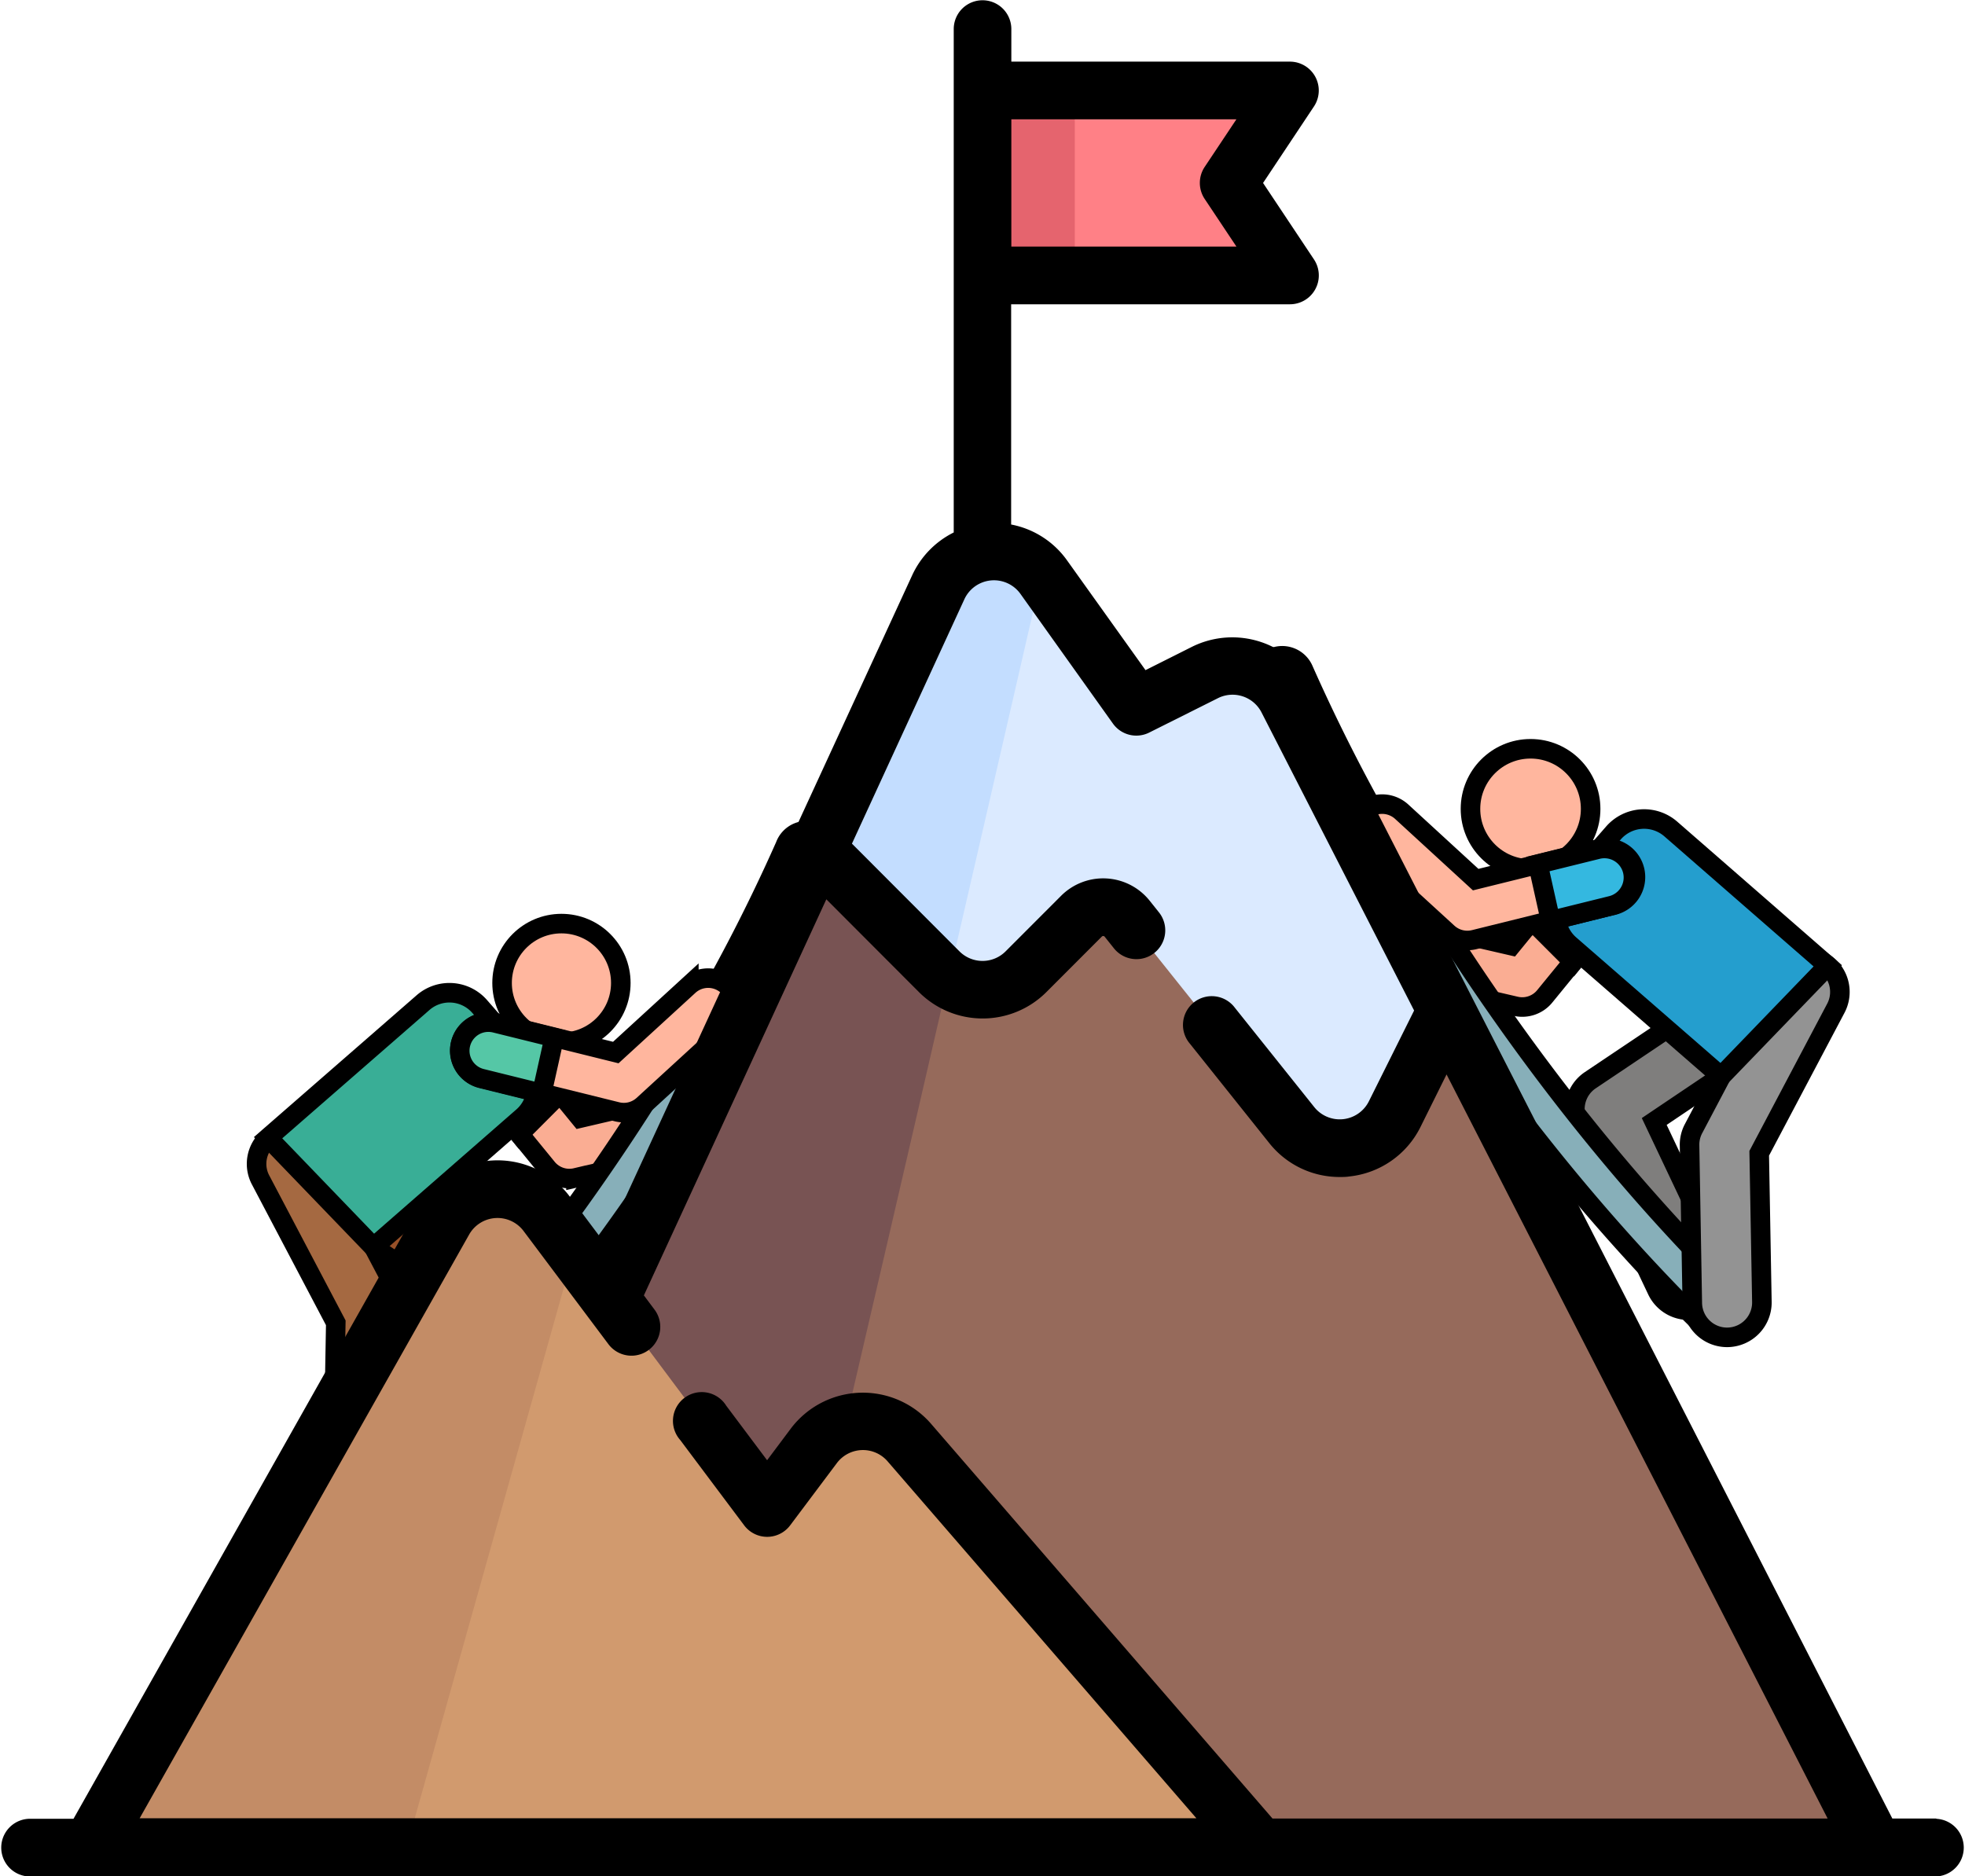 <svg xmlns="http://www.w3.org/2000/svg" viewBox="0 0 301.55 287.95"><title>lequizio-mode-ascension</title><g id="a6e8b1f8-1ace-42f2-b147-30bffa3ee41e" data-name="Calque 1"><path d="M246.27,397.77a5.17,5.17,0,0,1-1.56-.46,5.27,5.27,0,0,1-2.51-7l10-21.07-15-10.13a5.27,5.27,0,0,1,5.89-8.74L261.83,363a5.26,5.26,0,0,1,1.82,6.63L251.73,394.8A5.26,5.26,0,0,1,246.27,397.77Z" transform="translate(-184.72 -171)" style="fill:#965028;stroke:#000;stroke-miterlimit:10;stroke-width:3px"/><path d="M268.7,350.28l-12.44-15.23a4.39,4.39,0,0,1,6.8-5.56l10.71,13.11,12.86-3a4.39,4.39,0,0,1,2,8.56l-15.52,3.6A4.4,4.4,0,0,1,268.7,350.28Z" transform="translate(-184.72 -171)" style="fill:#faad93;stroke:#000;stroke-miterlimit:10;stroke-width:3px"/><path d="M270.66,338.8l-7.6-9.31a4.39,4.39,0,0,0-6.8,5.56l8.16,10Z" transform="translate(-184.72 -171)" style="fill:#1c9585;stroke:#000;stroke-miterlimit:10;stroke-width:3px"/><path d="M239.51,400.4a3.52,3.52,0,0,1,0-5c23-22.57,39.63-47.12,49.56-63.74a270,270,0,0,0,16.15-30.86,3.52,3.52,0,1,1,6.49,2.71,273.41,273.41,0,0,1-16.6,31.75c-10.15,17-27.17,42.06-50.67,65.15A3.51,3.51,0,0,1,239.51,400.4Z" transform="translate(-184.72 -171)" style="fill:#87afb9;stroke:#000;stroke-miterlimit:10;stroke-width:3px"/><path d="M235.85,396.56l.4-22.54-11.58-22a5.27,5.27,0,0,1,9.32-4.92l12.22,23.17a5.43,5.43,0,0,1,.61,2.56l-.43,23.88a5.27,5.27,0,1,1-10.54-.18Z" transform="translate(-184.72 -171)" style="fill:#a56941;stroke:#000;stroke-miterlimit:10;stroke-width:3px"/><path d="M225.86,345.61l23.79-20.74a6.16,6.16,0,0,1,8.68.6l7.21,8.26a6.15,6.15,0,0,1-.6,8.68l-22.9,20Z" transform="translate(-184.72 -171)" style="fill:#39ae96;stroke:#000;stroke-miterlimit:10;stroke-width:3px"/><circle cx="86.16" cy="150.86" r="9.11" style="fill:#ffb69e;stroke:#000;stroke-miterlimit:10;stroke-width:3px"/><path d="M296.34,328.77,283.4,340.63a4.39,4.39,0,0,1-4,1l-20.77-5.14a4.39,4.39,0,1,1,2.11-8.53l18.48,4.58,11.21-10.27a4.39,4.39,0,0,1,5.93,6.48Z" transform="translate(-184.72 -171)" style="fill:#ffb69e;stroke:#000;stroke-miterlimit:10;stroke-width:3px"/><path d="M260.72,328a4.39,4.39,0,1,0-2.11,8.53l9.25,2.29,1.91-8.58Z" transform="translate(-184.72 -171)" style="fill:#55c7a6;stroke:#000;stroke-miterlimit:10;stroke-width:3px"/></g><g id="b56163c7-1188-4731-b49e-ff74af34aac5" data-name="Calque 3"><path d="M439,369l-12.08-25.49a5.34,5.34,0,0,1,1.84-6.72L447.82,324a5.34,5.34,0,0,1,6,8.86l-15.24,10.26,10.11,21.34A5.34,5.34,0,1,1,439,369Z" transform="translate(-184.72 -171)" style="fill:#7f7e7d;stroke:#000;stroke-miterlimit:10;stroke-width:3px"/><path d="M417.37,325.45l-15.73-3.65a4.45,4.45,0,1,1,2-8.67l13,3,10.85-13.28a4.45,4.45,0,1,1,6.89,5.64l-12.6,15.42A4.45,4.45,0,0,1,417.37,325.45Z" transform="translate(-184.72 -171)" style="fill:#faad93;stroke:#000;stroke-miterlimit:10;stroke-width:3px"/><path d="M426.15,318.63l8.27-10.12a4.45,4.45,0,1,0-6.89-5.64l-7.7,9.43Z" transform="translate(-184.72 -171)" style="fill:#0d7899;stroke:#000;stroke-miterlimit:10;stroke-width:3px"/><path d="M446.36,374.75c-23.81-23.39-41.06-48.81-51.33-66a278.16,278.16,0,0,1-16.83-32.17,3.56,3.56,0,0,1,6.58-2.74,273.66,273.66,0,0,0,16.36,31.25c10.06,16.84,26.94,41.72,50.21,64.58a3.56,3.56,0,0,1-5,5.08Z" transform="translate(-184.72 -171)" style="fill:#87afb9;stroke:#000;stroke-miterlimit:10;stroke-width:3px"/><path d="M449.85,376.25a5.34,5.34,0,0,1-5.43-5.25L444,346.8a5.25,5.25,0,0,1,.61-2.58L457,320.74a5.34,5.34,0,0,1,9.45,5L454.69,348l.41,22.83A5.35,5.35,0,0,1,449.85,376.25Z" transform="translate(-184.72 -171)" style="fill:#939393;stroke:#000;stroke-miterlimit:10;stroke-width:3px"/><path d="M448.83,336.2,425.62,316a6.23,6.23,0,0,1-.6-8.79l7.3-8.37a6.24,6.24,0,0,1,8.8-.61l24.09,21Z" transform="translate(-184.72 -171)" style="fill:#249ece;stroke:#000;stroke-miterlimit:10;stroke-width:3px"/><circle cx="234.88" cy="124.14" r="9.22" style="fill:#ffb69e;stroke:#000;stroke-miterlimit:10;stroke-width:3px"/><path d="M393.54,295.85a4.46,4.46,0,0,1,6.29-.27L411.18,306l18.73-4.63A4.45,4.45,0,1,1,432,310l-21,5.2a4.43,4.43,0,0,1-4.07-1l-13.11-12A4.45,4.45,0,0,1,393.54,295.85Z" transform="translate(-184.72 -171)" style="fill:#ffb69e;stroke:#000;stroke-miterlimit:10;stroke-width:3px"/><path d="M420.73,303.61l1.94,8.7L432,310a4.45,4.45,0,0,0-2.13-8.65Z" transform="translate(-184.72 -171)" style="fill:#34b8e0;stroke:#000;stroke-miterlimit:10;stroke-width:3px"/></g><g id="e665ca99-ddaf-467e-adb2-53cb8e80b19f" data-name="Calque 2"><path d="M382.71,184.89H335.5v28.38h47.21l-9.44-14.19Z" transform="translate(-184.72 -171)" style="fill:#ff8086"/><path d="M335.5,184.89h14.16v28.38H335.5Z" transform="translate(-184.72 -171)" style="fill:#e5646e"/><path d="M399.41,311.88l-87-15.57-38.25,82.53v75.68h198.3Z" transform="translate(-184.72 -171)" style="fill:#966a5b"/><path d="M312.37,296.31l-38.25,82.53v75.68h24.93c8.67-35.75,24.41-103.66,36-154.15Z" transform="translate(-184.72 -171)" style="fill:#785353"/><path d="M328.82,320.11a9.43,9.43,0,0,0,13.36,0l8.47-8.49a4.72,4.72,0,0,1,7,.39l25.25,31.63A9.44,9.44,0,0,0,398.75,342l7.93-15.88-24.42-47.71a9.44,9.44,0,0,0-12.63-4.15l-10.52,5.27L344.92,259.6a9.44,9.44,0,0,0-16.25,1.51L310.05,301.3Z" transform="translate(-184.72 -171)" style="fill:#dbeaff"/><path d="M324.28,392.43a9.43,9.43,0,0,0-14.69.52l-3.36,4.49a4.72,4.72,0,0,1-7.56,0l-30-40.14a9.44,9.44,0,0,0-15.78,1l-54.27,96.2H378Z" transform="translate(-184.72 -171)" style="fill:#d19a6e"/><path d="M344.56,259.21a9.41,9.41,0,0,0-15.89,1.9L310.05,301.3l18.77,18.81a9.91,9.91,0,0,0,1.44,1.18C335.9,296.9,341,274.7,344.56,259.21Z" transform="translate(-184.72 -171)" style="fill:#c3ddff"/><path d="M272.84,362.93l-4.21-5.63a9.44,9.44,0,0,0-15.78,1l-54.27,96.2h48.54Z" transform="translate(-184.72 -171)" style="fill:#c38c66"/><path d="M481.86,450.1h-6.74L386.19,276.35a13.91,13.91,0,0,0-18.53-6.09l-7.15,3.59-12-16.79a13.66,13.66,0,0,0-8.62-5.56V217.7h42.79a4.43,4.43,0,0,0,3.68-6.89l-7.81-11.73,7.81-11.74a4.43,4.43,0,0,0-3.68-6.88H339.92v-5a4.42,4.42,0,1,0-8.84,0v77.26a13.77,13.77,0,0,0-6.4,6.62L277.49,361.76l-5.33-7.11A13.84,13.84,0,0,0,249,356.14l-53,94h-6.87a4.43,4.43,0,0,0,0,8.85H481.86a4.43,4.43,0,0,0,0-8.85ZM374.46,189.31l-4.87,7.31a4.43,4.43,0,0,0,0,4.91l4.87,7.31H339.92V189.31ZM256.7,360.5a5,5,0,0,1,8.39-.54l13,17.34a4.42,4.42,0,0,0,7.07-5.31l-1.63-2.18,28-60.79,14.19,14.22a13.83,13.83,0,0,0,19.6,0l8.48-8.49a.26.26,0,0,1,.23-.09.25.25,0,0,1,.22.11l1.42,1.78a4.42,4.42,0,1,0,6.9-5.53l-1.42-1.78a9.13,9.13,0,0,0-13.6-.75L339.05,317a5,5,0,0,1-7.1,0l-16.49-16.52L332.7,263a5,5,0,0,1,8.65-.81l14.16,19.86a4.41,4.41,0,0,0,5.57,1.38l10.53-5.27a5,5,0,0,1,6.72,2.21l23.4,45.72L394.8,340a5,5,0,0,1-8.41.89l-12.17-15.23a4.42,4.42,0,1,0-6.89,5.53l12.16,15.23a13.76,13.76,0,0,0,10.8,5.22c.49,0,1,0,1.48-.08a13.8,13.8,0,0,0,10.94-7.6l4-8.06L465.19,450.1H380l-52.39-60.57a13.85,13.85,0,0,0-21.56.76l-3.61,4.82-6.28-8.38A4.42,4.42,0,1,0,289.1,392l9.82,13.1a4.41,4.41,0,0,0,7.06,0l7.15-9.53a5,5,0,0,1,7.81-.28l47.38,54.77H206.15Z" transform="translate(-184.72 -171)"/></g></svg>